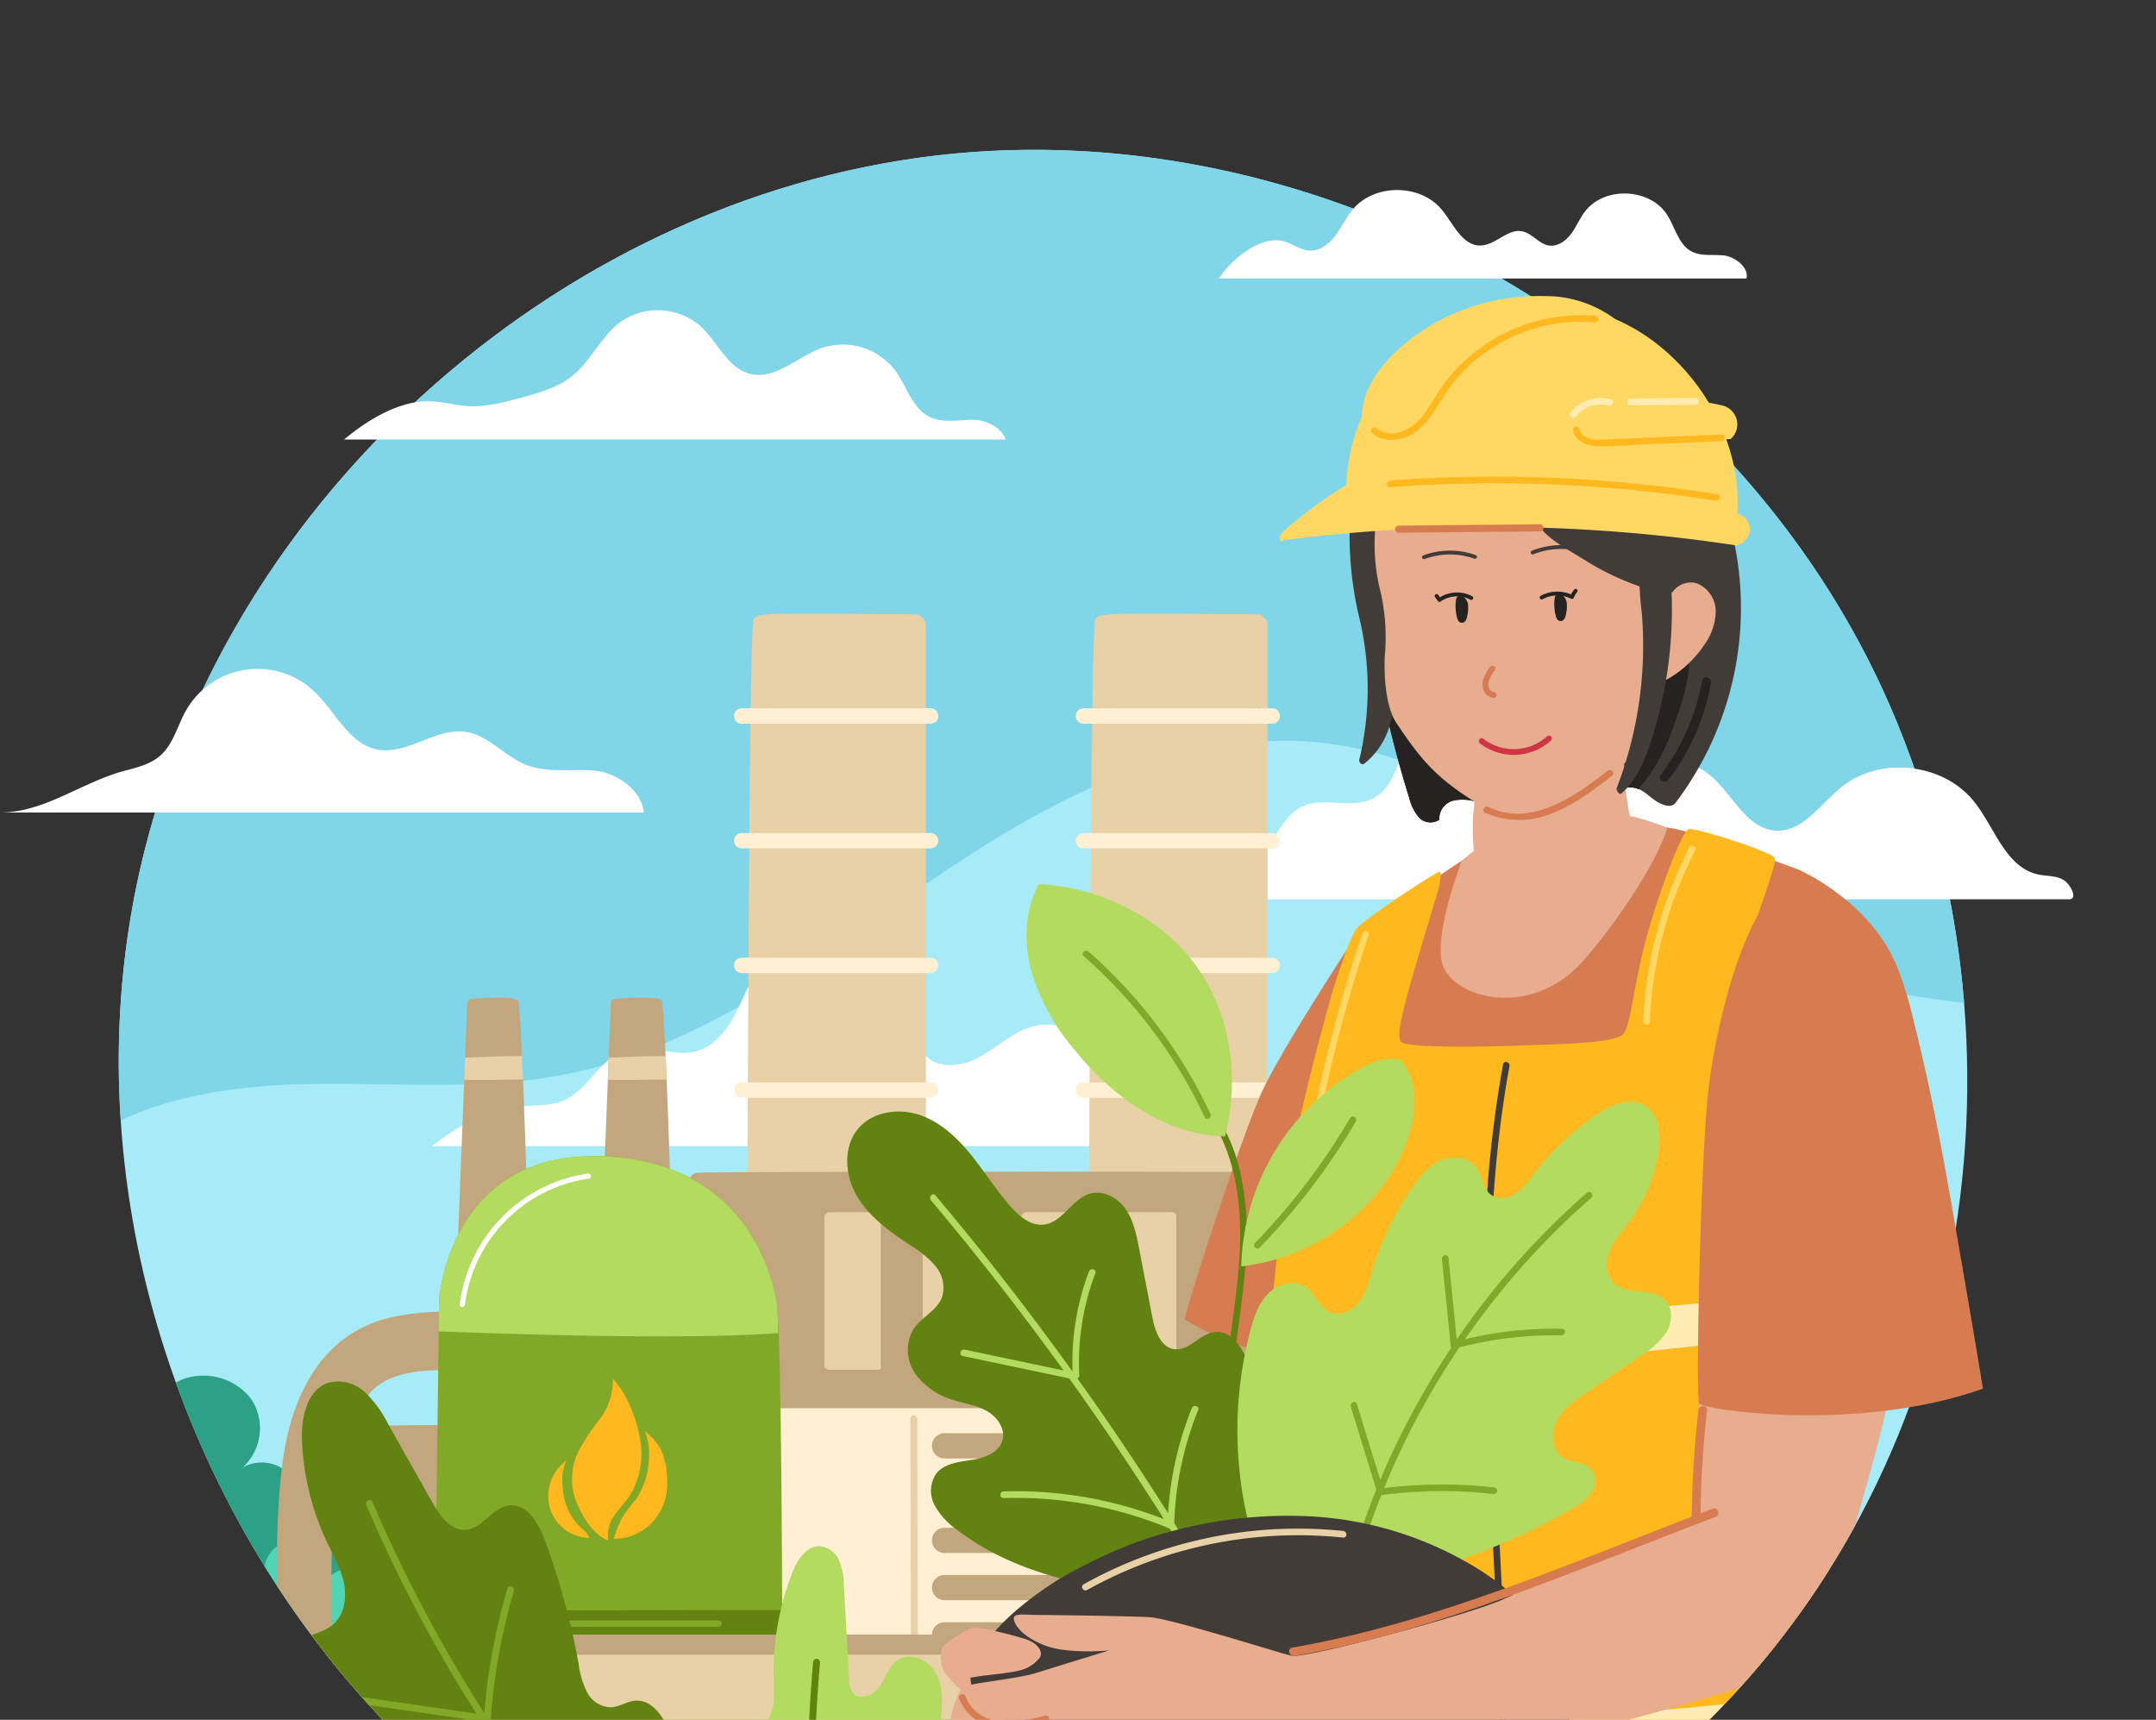 <svg xmlns="http://www.w3.org/2000/svg" xmlns:xlink="http://www.w3.org/1999/xlink" width="400" height="319" viewBox="0 0 400 319">
  <rect x="0" y="0" width="400" height="319" fill="#333333" stroke="none"/>
  <defs>
    <clipPath id="clip-path">
      <rect id="Rectángulo_421636" data-name="Rectángulo 421636" width="400" height="319" transform="translate(1020 3804)" fill="#fff" stroke="#707070" stroke-width="1"/>
    </clipPath>
    <clipPath id="clip-path-2">
      <path id="Trazado_1175319" data-name="Trazado 1175319" d="M327.1,335.98c53.894-47.519,68.722-127.992,40.2-193.94S265.3,32.6,193.762,39.331,58.142,102.486,42.416,172.6c-12.134,54.1,5.212,112.991,42.054,153.929,38.186,42.432,96,60.659,152,52.037C268.336,373.655,302.843,357.37,327.1,335.98Z" transform="translate(-38.579 -38.646)"/>
    </clipPath>
    <clipPath id="clip-path-8">
      <path id="Trazado_1175422" data-name="Trazado 1175422" d="M380.674,228.635A175.4,175.4,0,0,0,367.3,142.04a161.164,161.164,0,0,0-21.1-35.34c-.583-6.582-2.6-23.051-8.52-29.632-7.482-8.314-31.591-19.952-36.578-18.7a24.221,24.221,0,0,0-7,3.581c-30.31-17.282-65.55-25.885-100.332-22.614C122.225,46.058,58.141,102.486,42.415,172.6c-12.135,54.1,5.212,112.991,42.054,153.929,38.186,42.432,96,60.659,152,52.037,31.863-4.905,66.369-21.191,90.627-42.58a158.355,158.355,0,0,0,42.4-60.87c7.3-.621,15.453-2.414,16.237-7.3C386.661,262.061,383.256,242.224,380.674,228.635Z" transform="translate(-38.577 -38.646)"/>
    </clipPath>
  </defs>
  <g id="Enmascarar_grupo_1211498" data-name="Enmascarar grupo 1211498" transform="translate(-1020 -3804)" clip-path="url(#clip-path)">
    <g id="OBJECTS" transform="translate(1008.784 3796.383)">
      <g id="Grupo_1225251" data-name="Grupo 1225251" transform="translate(33.252 35.408)">
        <path id="Trazado_1175311" data-name="Trazado 1175311" d="M327.1,335.98c53.894-47.519,68.722-127.992,40.2-193.94S265.3,32.6,193.762,39.331,58.142,102.486,42.416,172.6c-12.134,54.1,5.212,112.991,42.054,153.929,38.186,42.432,96,60.659,152,52.037C268.336,373.655,302.843,357.37,327.1,335.98Z" transform="translate(-38.579 -38.646)" fill="#a7ebf9"/>
        <path id="Trazado_1175312" data-name="Trazado 1175312" d="M380.941,196.883A173.944,173.944,0,0,0,367.3,142.041C338.778,76.092,265.3,32.6,193.762,39.331S58.143,102.486,42.417,172.6a162.163,162.163,0,0,0-3.476,46.083C50.264,213.35,63.354,212.017,76,211.9c14.987-.14,30.134,1.168,44.856-1.645,25.829-4.934,47.426-21.843,69.2-36.586s46.907-28.238,72.988-24.881c28.369,3.651,50.282,26.107,76.452,37.653C352.626,192.234,366.647,195.2,380.941,196.883Z" transform="translate(-38.579 -38.646)" fill="#80d6e8"/>
      </g>
      <g id="Grupo_1225252" data-name="Grupo 1225252" transform="translate(11.216 42.864)">
        <path id="Trazado_1175313" data-name="Trazado 1175313" d="M213.282,99.566H90.5c4.287-3.593,10.039-7.12,15.633-7.1,2.4.006,4.741.731,7.135.9,3.4.235,6.769-.662,10.061-1.551,3.314-.9,6.73-1.841,9.416-3.979,3.559-2.833,5.413-7.435,9.089-10.114a12.064,12.064,0,0,1,14.824.868c3.159,2.924,4.974,7.743,9.148,8.794,4.731,1.192,8.845-3.257,13.458-4.844a12.241,12.241,0,0,1,13.51,4.273c2.091,2.888,3.065,6.877,6.241,8.5,2.339,1.193,5.13.681,7.754.592S212.245,97.154,213.282,99.566Z" transform="translate(-26.649 -53.29)" fill="#fff"/>
        <path id="Trazado_1175314" data-name="Trazado 1175314" d="M130.678,184.839H11.216c8.4,0,15.235-5.725,23.373-7.812,2.286-.586,4.669-1.222,6.426-2.8,2.352-2.107,3.1-5.425,4.635-8.182A15.293,15.293,0,0,1,69.434,162.3c3.973,3.7,6.408,9.756,11.729,10.838,5.59,1.137,10.93-4.134,16.564-3.238,4.161.662,7.086,4.466,10.991,6.053,3.931,1.6,8.372.787,12.6,1.1S130.241,180.618,130.678,184.839Z" transform="translate(-11.216 -69.374)" fill="#fff"/>
        <path id="Trazado_1175315" data-name="Trazado 1175315" d="M444.048,201.617H262.533a12.863,12.863,0,0,0,9.261-3.632c2.4-2.46,4.8-5.486,8.221-5.8,3.933-.36,7.648,3.13,11.483,2.188,4.628-1.135,5.754-7.635,9.977-9.84,3.991-2.084,9.2.429,13.25-1.538,4.491-2.182,4.95-8.247,7.153-12.729a15.3,15.3,0,0,1,26.43-1.781c2.971,4.423,4.4,11,9.618,12.086s9.916-4.64,15.21-3.974c6.982.877,9.37,11.816,16.39,12.286,4.992.334,8.288-4.828,12.155-8,7.125-5.85,18.97-4.6,24.71,2.619,3.855,4.845,5.887,12.275,11.951,13.527,1.571.325,3.305.171,4.664,1.024S445.653,201.617,444.048,201.617Z" transform="translate(-60.136 -70.058)" fill="#fff"/>
        <path id="Trazado_1175316" data-name="Trazado 1175316" d="M389.883,64.314H291.991c2.45-3.7,7.792-8.053,12.076-6.907,1.6.428,2.989,1.6,4.643,1.728,1.923.153,3.68-1.156,4.852-2.687s1.964-3.333,3.179-4.831c3.994-4.93,12.611-4.957,16.636-.052,2.168,2.642,3.806,6.737,7.222,6.632,2.762-.085,4.981-3.182,7.69-2.641,1.834.366,3.049,2.315,4.892,2.633,1.59.274,3.133-.783,4.111-2.065s1.587-2.814,2.544-4.113c3.581-4.862,12.165-4.549,15.383.56,1.458,2.315,2.058,5.434,4.472,6.721,1.809.963,4.009.522,6.046.745S390.436,62.341,389.883,64.314Z" transform="translate(-65.87 -47.903)" fill="#fff"/>
        <path id="Trazado_1175317" data-name="Trazado 1175317" d="M267.651,258.793H110.692c4.245-3.291,9.6-6.493,14.913-7.254,3.247-.465,6.713.075,9.7-1.279,4.517-2.046,6.655-7.851,11.4-9.3,4.131-1.266,8.651,1.309,12.848.283,3.655-.893,6.127-4.277,7.8-7.645s2.96-7.06,5.625-9.715c4.135-4.119,11.028-4.711,16.266-2.139s8.837,7.831,10.326,13.474c.654,2.476,1.048,5.237,2.926,6.979,2.291,2.125,5.977,1.866,8.814.558s5.2-3.465,7.938-4.966,6.242-2.277,8.924-.672c3.755,2.247,5.1,8.537,9.471,8.426,3.062-.077,4.892-3.469,7.666-4.768,4.415-2.068,9.375,1.737,12.047,5.815S263.183,256.844,267.651,258.793Z" transform="translate(-30.579 -81.441)" fill="#fff"/>
      </g>
      <g id="Grupo_1225269" data-name="Grupo 1225269" transform="translate(33.252 35.408)">
        <g id="Grupo_1225253" data-name="Grupo 1225253" clip-path="url(#clip-path-2)">
          <path id="Trazado_1175318" data-name="Trazado 1175318" d="M114.392,358.162c-.49-3.976-4.541-8.583-8.459-9.717-2.265-.656-11.087.461-11.173,3.962a6.366,6.366,0,0,0-11.878-3.337c-1.558-6.606-12.727-5.577-11.718,1.385a5.337,5.337,0,0,0-8.92-3.175A7.146,7.146,0,0,0,52.2,338.046a9.817,9.817,0,0,0,2.036-12.086,9.2,9.2,0,0,0-.959-1.329,11.24,11.24,0,0,0-12.1-3,12.907,12.907,0,0,0-7.909,10.578c-5.625.123-11.993,1.235-15.731,5.827a15.151,15.151,0,0,0-2.085,15,7.063,7.063,0,0,0-6.692-1.733c-3.233.88-5.652,3.538-7.615,6.253a13.37,13.37,0,0,0-2.588,5.362,7.016,7.016,0,0,0-1.234-.174c-3.133-.149-6.35,2.271-6.546,5.4-.176,2.818,1.99,5.36,4.561,6.526s5.484,1.251,8.306,1.316l74.659,1.731c11.218.26,23.833-.02,31.644-8.078C112.9,366.6,114.911,362.375,114.392,358.162Z" transform="translate(-29.273 -93.602)" fill="#2da185"/>
        </g>
        <g id="Grupo_1225254" data-name="Grupo 1225254" clip-path="url(#clip-path-2)">
          <path id="Trazado_1175320" data-name="Trazado 1175320" d="M51.5,359.454a7.1,7.1,0,0,1,6.556,4.031,6.21,6.21,0,0,1,8.838.567,5.906,5.906,0,1,1,11.651,1.885,8.009,8.009,0,0,1,10.751.027c3.165-2.415,7.314-3.969,11.149-2.9s6.782,5.477,5.279,9.164a7.825,7.825,0,0,1-5.109,4.211,23.174,23.174,0,0,1-6.787.664l-31.592-.033c-4.2,0-8.622-.069-12.227-2.216C44.347,371.484,42.742,359.787,51.5,359.454Z" transform="translate(-39.896 -100.976)" fill="#51d4b3"/>
        </g>
        <g id="Grupo_1225264" data-name="Grupo 1225264" clip-path="url(#clip-path-2)">
          <g id="Grupo_1225255" data-name="Grupo 1225255" transform="translate(114.158 86.052)">
            <path id="Trazado_1175322" data-name="Trazado 1175322" d="M183.4,254.12s.286-106.783,1.142-107.64,1.142-.571,2.57-.857,27.981,0,27.981,0,1.428.857,1.428,1.713v106.5Z" transform="translate(-180.927 -145.497)" fill="#e8d1a7"/>
            <path id="Trazado_1175323" data-name="Trazado 1175323" d="M216.781,170.136H181.757a1.428,1.428,0,0,1-1.428-1.428h0a1.428,1.428,0,0,1,1.428-1.428h35.024a1.428,1.428,0,0,1,1.428,1.428h0A1.429,1.429,0,0,1,216.781,170.136Z" transform="translate(-180.329 -149.737)" fill="#fff0d4"/>
            <path id="Trazado_1175324" data-name="Trazado 1175324" d="M216.781,198.852H181.757a1.428,1.428,0,0,1-1.428-1.428h0A1.428,1.428,0,0,1,181.757,196h35.024a1.428,1.428,0,0,1,1.428,1.428h0A1.428,1.428,0,0,1,216.781,198.852Z" transform="translate(-180.329 -155.327)" fill="#fff0d4"/>
            <path id="Trazado_1175325" data-name="Trazado 1175325" d="M216.781,227.569H181.757a1.428,1.428,0,0,1-1.428-1.428h0a1.428,1.428,0,0,1,1.428-1.428h35.024a1.428,1.428,0,0,1,1.428,1.428h0A1.429,1.429,0,0,1,216.781,227.569Z" transform="translate(-180.329 -160.916)" fill="#fff0d4"/>
            <path id="Trazado_1175326" data-name="Trazado 1175326" d="M216.781,256.286H181.757a1.428,1.428,0,0,1-1.428-1.428h0a1.428,1.428,0,0,1,1.428-1.428h35.024a1.428,1.428,0,0,1,1.428,1.428h0A1.429,1.429,0,0,1,216.781,256.286Z" transform="translate(-180.329 -166.506)" fill="#fff0d4"/>
          </g>
          <g id="Grupo_1225256" data-name="Grupo 1225256" transform="translate(177.543 86.052)">
            <path id="Trazado_1175327" data-name="Trazado 1175327" d="M262.107,254.12s.286-106.783,1.142-107.64,1.142-.571,2.57-.857,27.981,0,27.981,0,1.428.857,1.428,1.713v106.5Z" transform="translate(-259.632 -145.497)" fill="#e8d1a7"/>
            <path id="Trazado_1175328" data-name="Trazado 1175328" d="M295.486,170.136H260.462a1.428,1.428,0,0,1-1.428-1.428h0a1.428,1.428,0,0,1,1.428-1.428h35.024a1.428,1.428,0,0,1,1.428,1.428h0A1.429,1.429,0,0,1,295.486,170.136Z" transform="translate(-259.034 -149.737)" fill="#fff0d4"/>
            <path id="Trazado_1175329" data-name="Trazado 1175329" d="M295.486,198.852H260.462a1.428,1.428,0,0,1-1.428-1.428h0A1.428,1.428,0,0,1,260.462,196h35.024a1.428,1.428,0,0,1,1.428,1.428h0A1.428,1.428,0,0,1,295.486,198.852Z" transform="translate(-259.034 -155.327)" fill="#fff0d4"/>
            <path id="Trazado_1175330" data-name="Trazado 1175330" d="M295.486,227.569H260.462a1.428,1.428,0,0,1-1.428-1.428h0a1.428,1.428,0,0,1,1.428-1.428h35.024a1.428,1.428,0,0,1,1.428,1.428h0A1.429,1.429,0,0,1,295.486,227.569Z" transform="translate(-259.034 -160.916)" fill="#fff0d4"/>
            <path id="Trazado_1175331" data-name="Trazado 1175331" d="M295.486,256.286H260.462a1.428,1.428,0,0,1-1.428-1.428h0a1.428,1.428,0,0,1,1.428-1.428h35.024a1.428,1.428,0,0,1,1.428,1.427h0A1.429,1.429,0,0,1,295.486,256.286Z" transform="translate(-259.034 -166.506)" fill="#fff0d4"/>
          </g>
          <g id="Grupo_1225259" data-name="Grupo 1225259" transform="translate(29.335 157.249)">
            <g id="Grupo_1225257" data-name="Grupo 1225257" transform="translate(32.193)">
              <path id="Trazado_1175332" data-name="Trazado 1175332" d="M114.978,315.012l3.108-79.957a.959.959,0,0,1,.879-.921c2.183-.181,7.885-.56,8.575.362.857,1.142,3.141,79.945,2.284,80.516S116.977,316.155,114.978,315.012Z" transform="translate(-114.978 -233.902)" fill="#c2a77e"/>
              <path id="Trazado_1175333" data-name="Trazado 1175333" d="M118.157,251.775c2.4.07,7.7,0,10.909-.051-.064-1.546-.126-3.009-.188-4.364-3.213-.017-8.82.219-10.561.3Z" transform="translate(-115.597 -236.522)" fill="#e8d1a7"/>
            </g>
            <g id="Grupo_1225258" data-name="Grupo 1225258" transform="translate(58.841)">
              <path id="Trazado_1175334" data-name="Trazado 1175334" d="M148.067,315.012l3.108-79.957a.959.959,0,0,1,.879-.921c2.183-.181,7.885-.56,8.575.362.857,1.142,3.141,79.945,2.284,80.516S150.066,316.155,148.067,315.012Z" transform="translate(-148.067 -233.902)" fill="#c2a77e"/>
              <path id="Trazado_1175335" data-name="Trazado 1175335" d="M151.246,251.775c2.4.07,7.7,0,10.909-.051-.064-1.546-.126-3.009-.188-4.364-3.212-.017-8.82.219-10.561.3Z" transform="translate(-148.686 -236.522)" fill="#e8d1a7"/>
            </g>
            <path id="Trazado_1175336" data-name="Trazado 1175336" d="M75.5,370.017s-1.9-27.981,1.713-41.876,11.7-19.583,20.262-21.106a50.11,50.11,0,0,1,15.333-.4l-.381,11.043s-16.369-3.048-20.938,4.756-6.091,18.844-6.282,26.648,0,21.509,0,21.509Z" transform="translate(-75.004 -247.982)" fill="#c2a77e"/>
            <path id="Trazado_1175337" data-name="Trazado 1175337" d="M98.667,378.428V335.6s-.286-2.855,1.713-3.141,64.813,0,64.813,0v45.682Z" transform="translate(-79.607 -253.062)" fill="#c2a77e"/>
          </g>
          <g id="Grupo_1225260" data-name="Grupo 1225260" transform="translate(105.483 189.536)">
            <path id="Trazado_1175338" data-name="Trazado 1175338" d="M296.327,274.21c-1.77-.288-123.273-.288-125.043,0-2,.325-1.713,3.581-1.713,3.581v48.834H298.04V277.791S298.326,274.535,296.327,274.21Z" transform="translate(-169.557 -273.994)" fill="#c2a77e"/>
            <path id="Trazado_1175339" data-name="Trazado 1175339" d="M201.126,311.881v-27.79a1.106,1.106,0,0,1,1.142-.761h8.661s.666.19.666.761v27.7s.19.761-.476.761h-9.232S201.031,312.262,201.126,311.881Z" transform="translate(-175.701 -275.811)" fill="#e8d1a7"/>
            <path id="Trazado_1175340" data-name="Trazado 1175340" d="M223.816,311.881v-27.79a1.106,1.106,0,0,1,1.142-.761h8.661s.666.19.666.761v27.7s.19.761-.476.761h-9.232S223.721,312.262,223.816,311.881Z" transform="translate(-180.118 -275.811)" fill="#e8d1a7"/>
            <path id="Trazado_1175341" data-name="Trazado 1175341" d="M246.506,311.881v-27.79a1.106,1.106,0,0,1,1.142-.761h8.661s.666.19.666.761v27.7s.19.761-.476.761h-9.232S246.411,312.262,246.506,311.881Z" transform="translate(-184.534 -275.811)" fill="#e8d1a7"/>
            <path id="Trazado_1175342" data-name="Trazado 1175342" d="M269.2,311.881v-27.79a1.106,1.106,0,0,1,1.142-.761H279s.666.19.666.761v27.7s.19.761-.476.761h-9.232S269.1,312.262,269.2,311.881Z" transform="translate(-188.951 -275.811)" fill="#e8d1a7"/>
          </g>
          <g id="Grupo_1225262" data-name="Grupo 1225262" transform="translate(105.401 233.413)">
            <path id="Trazado_1175343" data-name="Trazado 1175343" d="M169.457,377.711c.043-.978,0-47.687,0-46.758s1.239-2.477,3.1-2.477H277.218s2.477.309,2.786,1.549,0,48.194,0,48.194-.309,2.28-2.168,2.589-105.593,0-105.593,0S169.376,379.561,169.457,377.711Z" transform="translate(-169.455 -328.475)" fill="#fff0d4"/>
            <path id="Trazado_1175344" data-name="Trazado 1175344" d="M222.244,341.43q-.015-5.335-.029-10.669a.64.64,0,0,0-1.28,0q.051,18.87.1,37.741.015,5.335.029,10.669a.64.64,0,0,0,1.28,0Q222.295,360.3,222.244,341.43Z" transform="translate(-179.476 -328.8)" fill="#e8d1a7"/>
            <g id="Grupo_1225261" data-name="Grupo 1225261" transform="translate(45.47 4.645)">
              <path id="Trazado_1175345" data-name="Trazado 1175345" d="M285.969,338.927H228.257a2.342,2.342,0,0,1-2.342-2.342h0a2.342,2.342,0,0,1,2.342-2.342h57.712a2.342,2.342,0,0,1,2.342,2.342h0A2.342,2.342,0,0,1,285.969,338.927Z" transform="translate(-225.915 -334.243)" fill="#c2a77e"/>
              <path id="Trazado_1175346" data-name="Trazado 1175346" d="M285.969,349.809H228.257a2.342,2.342,0,0,1-2.342-2.342h0a2.342,2.342,0,0,1,2.342-2.342h57.712a2.342,2.342,0,0,1,2.342,2.342h0A2.342,2.342,0,0,1,285.969,349.809Z" transform="translate(-225.915 -336.361)" fill="#c2a77e"/>
              <path id="Trazado_1175347" data-name="Trazado 1175347" d="M285.969,360.691H228.257a2.342,2.342,0,0,1-2.342-2.342h0a2.342,2.342,0,0,1,2.342-2.342h57.712a2.342,2.342,0,0,1,2.342,2.342h0A2.342,2.342,0,0,1,285.969,360.691Z" transform="translate(-225.915 -338.479)" fill="#c2a77e"/>
              <path id="Trazado_1175348" data-name="Trazado 1175348" d="M285.969,371.573H228.257a2.342,2.342,0,0,1-2.342-2.342h0a2.342,2.342,0,0,1,2.342-2.342h57.712a2.342,2.342,0,0,1,2.342,2.342h0A2.342,2.342,0,0,1,285.969,371.573Z" transform="translate(-225.915 -340.598)" fill="#c2a77e"/>
              <path id="Trazado_1175349" data-name="Trazado 1175349" d="M285.969,382.455H228.257a2.342,2.342,0,0,1-2.342-2.342h0a2.342,2.342,0,0,1,2.342-2.342h57.712a2.342,2.342,0,0,1,2.342,2.342h0A2.342,2.342,0,0,1,285.969,382.455Z" transform="translate(-225.915 -342.716)" fill="#c2a77e"/>
            </g>
          </g>
          <g id="Grupo_1225263" data-name="Grupo 1225263" transform="translate(52.803 186.665)">
            <path id="Trazado_1175350" data-name="Trazado 1175350" d="M111.444,355.171l.755-58.21s1.823-26.882,29.092-26.529,32.645,21.532,33.552,27.342,1,57.834,1,57.834S128.847,358.412,111.444,355.171Z" transform="translate(-105.565 -270.429)" fill="#82a827"/>
            <path id="Trazado_1175351" data-name="Trazado 1175351" d="M175.257,303.246a51.445,51.445,0,0,0-.25-5.472c-.908-5.811-6.283-26.988-33.552-27.342s-29.092,26.529-29.092,26.529l-.077,5.979C122.392,303.269,156.453,304.633,175.257,303.246Z" transform="translate(-105.729 -270.429)" fill="#b2db60"/>
            <path id="Trazado_1175352" data-name="Trazado 1175352" d="M104.144,381.615s1.025-6.25,6.465-7.106c0,0,20.763.5,32.092.416s31.39-.056,31.39-.056,4.677,3.308,4.868,6.79c0,0-23.552,2.245-42.9,2.226A200.688,200.688,0,0,1,104.144,381.615Z" transform="translate(-104.144 -290.688)" fill="#628212"/>
            <path id="Trazado_1175353" data-name="Trazado 1175353" d="M144.007,349.68a10.628,10.628,0,0,1-3.5-5.755,17.2,17.2,0,0,1-.375-3.722,7.007,7.007,0,0,1,.246-1.88c.1-.36.316-1.34.636-1.549a8.118,8.118,0,0,0-3.169,8.907,7.716,7.716,0,0,0,7.289,5.516A3.927,3.927,0,0,0,144.007,349.68Zm8.583-6.212a14.869,14.869,0,0,0,1.909-10.854,25.858,25.858,0,0,0-1.982-6.3,18.726,18.726,0,0,0-3.006-4.665,11.867,11.867,0,0,1-2.522,7.633,41.216,41.216,0,0,0-3.744,5.642,11.705,11.705,0,0,0-.784,8.874c2.352,6.24,5.339,7.621,6.187,7.852a3.84,3.84,0,0,1-.059-1.069,6.413,6.413,0,0,1,.143-1.163,6.335,6.335,0,0,1,.865-2.1C150.489,345.948,151.668,344.82,152.59,343.467Zm2.831-12.046a9.132,9.132,0,0,1,.788,3.964,14.809,14.809,0,0,1-2.31,8.528,37.212,37.212,0,0,0-2.567,3.377,18.7,18.7,0,0,0-1.65,4.135c.006-.023,1.779-.19,1.957-.229a10.426,10.426,0,0,0,1.976-.643,9.855,9.855,0,0,0,3.291-2.3,10.584,10.584,0,0,0,2.68-7.554,14.607,14.607,0,0,0-1.013-5.546A10.03,10.03,0,0,0,155.421,331.421Z" transform="translate(-110.643 -280.398)" fill="#ffb81e"/>
            <path id="Trazado_1175354" data-name="Trazado 1175354" d="M140.877,274.429a28.084,28.084,0,0,0-23.756,24.293c-.079.61.88.619.958.013a27.131,27.131,0,0,1,23.04-23.378C141.728,275.266,141.483,274.339,140.877,274.429Z" transform="translate(-106.669 -271.206)" fill="#fff"/>
            <path id="Trazado_1175355" data-name="Trazado 1175355" d="M163.878,377.354H111.152a.59.59,0,0,0,0,1.18h52.726A.59.59,0,0,0,163.878,377.354Z" transform="translate(-105.397 -291.242)" fill="#82a827"/>
          </g>
        </g>
        <g id="Grupo_1225266" data-name="Grupo 1225266" clip-path="url(#clip-path-2)">
          <rect id="Rectángulo_421632" data-name="Rectángulo 421632" width="384.878" height="95.934" transform="translate(-20.987 276.619)" fill="#82a827"/>
          <path id="Trazado_1175357" data-name="Trazado 1175357" d="M397.4,466.142V425.161c-4.718-1.713-10.1-2.042-14.944-1.946l-96.736,1.926-170.709,3.4-85.355,1.7c-4.268.085-11.163-1.115-17.134-.32v37.7H394.976Q396.207,466.935,397.4,466.142Z" transform="translate(-33.506 -113.501)" fill="#628212"/>
          <g id="Grupo_1225265" data-name="Grupo 1225265" transform="translate(-20.987 275.401)">
            <rect id="Rectángulo_421633" data-name="Rectángulo 421633" width="384.878" height="13.134" transform="translate(0 3.712)" fill="#e8d1a7"/>
            <rect id="Rectángulo_421634" data-name="Rectángulo 421634" width="384.878" height="3.712" transform="translate(0)" fill="#c2a77e"/>
          </g>
        </g>
        <g id="Grupo_1225267" data-name="Grupo 1225267" clip-path="url(#clip-path-2)">
          <path id="Trazado_1175359" data-name="Trazado 1175359" d="M104.078,418.341a21.045,21.045,0,0,1-5.815-4.782c-1.511-2.022-2.236-4.83-1.156-7.111s4.342-3.459,6.309-1.876c-1.52-5.237-6.575-8.579-11.5-10.929s-10.295-4.332-13.817-8.5-4.094-11.454.455-14.461c2.156-1.425,5.016-1.622,6.96-3.324,2.075-1.818,2.544-4.938,1.984-7.639s-1.967-5.135-3.148-7.628a48.719,48.719,0,0,1-4.634-18.84c-.171-4.267.945-9.515,5.033-10.747a7.34,7.34,0,0,1,6.723,1.865,21.662,21.662,0,0,1,4.25,5.873q4.1,7.266,8.2,14.532c1.387,2.456,3.385,5.259,6.2,5.038,3.123-.245,4.95-4.165,8.064-4.507,3.262-.358,5.4,3.246,6.547,6.322a135.048,135.048,0,0,1,6.3,22.992,16.434,16.434,0,0,0,1.55,5.294,5.17,5.17,0,0,0,4.437,2.841c1.567-.068,2.959-1.1,4.522-1.227,3.262-.265,5.421,3.244,6.629,6.286a109.476,109.476,0,0,1,6.44,23.708c.733,4.766,1.121,9.8-.688,14.27C146.2,444.887,114.283,424.853,104.078,418.341Z" transform="translate(-45.728 -93.855)" fill="#628212"/>
          <path id="Trazado_1175360" data-name="Trazado 1175360" d="M146.955,428.047q-4.395-4.715-8.558-9.638c0-.007.006-.014.006-.021a87.893,87.893,0,0,1,2.886-16.6c.219-.8-1-1.214-1.221-.414a89.741,89.741,0,0,0-2.833,15.654q-7.02-8.4-13.353-17.335-3.143-4.443-6.1-9.017a.7.7,0,0,0,.221-.445,112.894,112.894,0,0,1,4.291-23.729c.234-.795-.987-1.21-1.221-.414A114.576,114.576,0,0,0,116.8,389.16q-6.427-10.057-11.958-20.649-4.746-9.1-8.794-18.541c-.327-.762-1.475-.176-1.148.585a271.938,271.938,0,0,0,16.709,32.671q1.824,3.041,3.734,6.027l-22.662-3.284c-.821-.119-.89,1.169-.074,1.286l23.643,3.427a273.543,273.543,0,0,0,16.233,22.587q1.671,2.091,3.384,4.147a252.908,252.908,0,0,0-25.287-2.7A.645.645,0,0,0,110.51,416a252.964,252.964,0,0,1,26.62,2.9q4.313,5.105,8.863,10C146.558,429.51,147.522,428.655,146.955,428.047Z" transform="translate(-48.984 -99.177)" fill="#82a827"/>
        </g>
        <g id="Grupo_1225268" data-name="Grupo 1225268" clip-path="url(#clip-path-2)">
          <path id="Trazado_1175362" data-name="Trazado 1175362" d="M160.926,427.336c-.995-2.231-1.89-4.687-1.348-7.069s3.118-4.435,5.393-3.542c1.81.711,3.49,3.03,5.138,2,1.223-.765.882-2.6.465-3.978a39.932,39.932,0,0,1-1.56-14.841,10.618,10.618,0,0,1,1.5-5.224,4.4,4.4,0,0,1,4.745-1.941c1.062.353,1.9,1.227,2.969,1.545,1.988.588,4.079-1.006,4.849-2.931s.591-4.078.528-6.15a50.994,50.994,0,0,1,3.438-20.007c.929-2.385,2.626-5.081,5.182-4.947a4.452,4.452,0,0,1,3.575,2.793,13.107,13.107,0,0,1,.838,4.671l.954,17.127a4.156,4.156,0,0,0,.842,2.767c1.385,1.407,3.85.161,4.933-1.489s1.684-3.749,3.353-4.8c2.3-1.454,5.559.012,6.915,2.375s1.3,5.259,1.056,7.973a78.846,78.846,0,0,1-4.619,20.27,8.7,8.7,0,0,0-.8,3.58,2.785,2.785,0,0,0,2.139,2.66c1.34.171,2.522-1,3.871-1.044a3.25,3.25,0,0,1,2.98,2.781,8.661,8.661,0,0,1-.623,4.342,65.62,65.62,0,0,1-19.34,28.657c-7.788,6.68-13.138,4.612-19.832-1.605A73.728,73.728,0,0,1,160.926,427.336Z" transform="translate(-62.1 -101.246)" fill="#b2db60"/>
          <path id="Trazado_1175363" data-name="Trazado 1175363" d="M211.313,431.619l-16.244,10.035q-.863-10.142-1.091-20.324a89.664,89.664,0,0,1,15.246-15.87c.644-.523-.15-1.538-.794-1.015a91.007,91.007,0,0,0-14.495,14.842q-.143-9.148.23-18.3.294-7.063.9-14.11a.645.645,0,0,0-1.281-.14,325.5,325.5,0,0,0-1.119,32.863L179.138,409c-.654-.513-1.429.517-.777,1.028L192.7,421.272c.115,5.379.348,10.755.73,16.123.112,1.571.254,3.14.389,4.709l-18.659-13.559c-.671-.488-1.448.54-.777,1.028l19.257,13.993a.605.605,0,0,0,.31.113c.246,2.7.517,5.4.83,8.091.1.824,1.37.631,1.274-.194-.328-2.827-.6-5.658-.858-8.492l16.915-10.45C212.814,432.2,212.011,431.188,211.313,431.619Z" transform="translate(-64.963 -106.296)" fill="#628212"/>
        </g>
      </g>
      <rect id="Rectángulo_421635" data-name="Rectángulo 421635" width="368.794" height="368.794" transform="translate(20.332 22.013)" fill="none"/>
      <g id="Grupo_1225288" data-name="Grupo 1225288" transform="translate(33.251 35.408)">
        <g id="Grupo_1225287" data-name="Grupo 1225287" clip-path="url(#clip-path-8)">
          <path id="Trazado_1175365" data-name="Trazado 1175365" d="M300.464,429.459l-3.581,36.105s112.792,1.79,112.792-.9-3.283-31.331-3.283-31.331Z" transform="translate(-88.858 -114.719)" fill="#423c39"/>
          <g id="Grupo_1225270" data-name="Grupo 1225270" transform="translate(197.732 123.372)">
            <path id="Trazado_1175366" data-name="Trazado 1175366" d="M316.626,218.266s-14.472,21.932-18.2,30.138S285.761,284.13,284.1,290.477c2.017,1.619,14.77,7.758,18.649,6.266s11.936-59.082,11.936-59.082Z" transform="translate(-284.101 -196.982)" fill="#d77b51"/>
            <path id="Trazado_1175367" data-name="Trazado 1175367" d="M338.52,200.873s-17.284,11.42-19.473,14.006-11.537,44.958-13.129,49.732-4.973,67.635-5.371,75.592-1.193,31.43-1.193,32.625,5.172,4.575,9.747,5.371a345.216,345.216,0,0,0,39.388,3.183c17.307.4,32.426-3.382,40.78-4.376a85.151,85.151,0,0,0,14.522-2.984s-.8-65.447-1.392-74.2-2.188-69.028-2.188-69.028l.8-28.247s-19.9-7.433-24.372-7.795-25.558,5.407-25.558,5.407Z" transform="translate(-287.07 -192.401)" fill="#d77b51"/>
            <path id="Trazado_1175368" data-name="Trazado 1175368" d="M376.7,191.837c-3.183,0-22.081,2.984-22.081,2.984a64.532,64.532,0,0,0-7.582,5.488c-1.545,4.15-4.665,13.436-3.758,18.582,1.193,6.763,16.511,11.338,26.457-.2,8.161-9.466,14.175-19.865,15.413-24.5C381.645,192.846,378.164,191.837,376.7,191.837Z" transform="translate(-295.589 -191.837)" fill="#e8ac8f"/>
            <path id="Trazado_1175369" data-name="Trazado 1175369" d="M314.654,222.856s2.387-7.311,3.581-9.1,14.92-10.743,15.517-10.743-.149,3.133-.149,3.133-5.073,16.71-5.968,20.291-1.79,6.863-1.045,8.057,13.726,1.045,22.23.746,17.755-.448,19.1-2.238,1.79-8.206,3.879-16.411S378.66,195.4,380,195.1s15.367,4.177,15.964,5.371-5.52,15.964-6.564,22.081-2.536,36.4-2.387,43.416,10.742,30.734,12.234,33.27,4.625,19.1,5.52,21.633,5.222,62.066,5.073,63.856a4.456,4.456,0,0,1-2.387,3.73c-1.342.746-37,5.819-47,6.714s-39.537-2.238-48.787-4.923-14.77-4.924-15.368-6.415,1.641-17.158,1.79-20.887,3.581-57.44,3.432-62.662,2.387-30.138,3.432-37.449S311.67,232.255,314.654,222.856Z" transform="translate(-286.457 -192.47)" fill="#ffb81e"/>
            <path id="Trazado_1175370" data-name="Trazado 1175370" d="M393.176,303.3c-10.142.83-22.892,1.909-32.407,2.83-14.676,1.421-44.934.024-56.818-.614-.316,3.411-.594,6.681-.787,9.42,10.243,1.236,40.542.871,52.831-.153,9.111-.759,27.759-2.846,40.126-4.265C395.157,308.26,394.143,305.789,393.176,303.3Z" transform="translate(-287.812 -213.535)" fill="#ffecb5"/>
            <path id="Trazado_1175371" data-name="Trazado 1175371" d="M363.089,407.335c17.752-1.849,35.153-3.469,45.827-4.433-.208-2.87-.431-5.881-.66-8.923-12.545,1.031-36.09,4.281-59.489,4.7-25.066.452-42.774-2.172-49.91-3.475-.2,3.42-.342,5.778-.369,6.459s-.126,1.779-.264,3.112C310.243,406.9,339.968,409.743,363.089,407.335Z" transform="translate(-286.85 -231.185)" fill="#ffecb5"/>
            <path id="Trazado_1175372" data-name="Trazado 1175372" d="M357.145,253.269q.311-1.887.66-3.766c.143-.776-1.045-1.108-1.189-.328a216.78,216.78,0,0,0-3.277,29.717c-.453,10.031-.351,20.077-.009,30.109.344,10.089.933,20.167,1.459,30.247s.995,20.162,1.1,30.254a292.7,292.7,0,0,1-1.087,29.985q-.176,1.905-.387,3.807c-.086.788,1.148.782,1.233,0a273.71,273.71,0,0,0,1.494-29.961c0-10.039-.408-20.073-.911-30.1s-1.107-20.068-1.51-30.108c-.4-9.99-.606-19.994-.3-29.989A226.045,226.045,0,0,1,357.145,253.269Z" transform="translate(-297.519 -202.911)" fill="#423c39"/>
            <path id="Trazado_1175373" data-name="Trazado 1175373" d="M398.343,199.224a77.549,77.549,0,0,0-8.57,32.287c-.033.794,1.2.792,1.233,0a76.074,76.074,0,0,1,8.4-31.665C399.772,199.142,398.708,198.518,398.343,199.224Z" transform="translate(-304.67 -193.214)" fill="#ffd863"/>
            <path id="Trazado_1175374" data-name="Trazado 1175374" d="M322.164,219.011A277.957,277.957,0,0,0,312,258.831q-1.008,5.682-1.778,11.4c-.1.776,1.083,1.112,1.189.328a277.94,277.94,0,0,1,8.492-40.209q1.608-5.542,3.446-11.014C323.605,218.585,322.415,218.261,322.164,219.011Z" transform="translate(-289.185 -197.044)" fill="#ffd863"/>
          </g>
          <g id="Grupo_1225277" data-name="Grupo 1225277" transform="translate(215.404 27.131)">
            <path id="Trazado_1175375" data-name="Trazado 1175375" d="M393.1,121.1a59.892,59.892,0,0,1-9.407,54.084c-.837,1.084-2.657.311-3.784-.467s-2.112-1.831-3.423-2.232c-3.39-1.036-6.783,2.761-10.233,1.951-1.8-1.828-4.619-1.415-7-.475s-4.7,2.37-7.262,2.336a16.436,16.436,0,0,1-4.7-1.123,8.378,8.378,0,0,0-4.761-.434,3.432,3.432,0,0,0-2.642,3.552,2.944,2.944,0,0,1-3.738-.362,8.788,8.788,0,0,1-1.86-3.71,214.727,214.727,0,0,1-5.451-21.307c-.882-4.367-1.616-8.976-.23-13.209a17.685,17.685,0,0,1,6.292-8.342,38.659,38.659,0,0,1,9.357-4.93c11.859-4.666,24.52-6.931,37.156-8.586A15.621,15.621,0,0,1,393.1,121.1Z" transform="translate(-310.287 -81.171)" fill="#423c39"/>
            <path id="Trazado_1175376" data-name="Trazado 1175376" d="M329.846,160.9a12.848,12.848,0,0,1,.983-2.322,16.426,16.426,0,0,1,7.456-6.532,58.4,58.4,0,0,1,9.535-3.2c6.248-1.763,12.457-3.839,18.91-4.549,5.368-.591,14.743-.766,18.442,4.175,3.506,4.686-.108,13.95-1.832,18.666a33.42,33.42,0,0,1-6.133,10.614c-.112-.045-.214-.11-.331-.145-3.39-1.036-6.783,2.761-10.233,1.951-1.8-1.828-4.619-1.415-7-.475s-4.7,2.37-7.263,2.336a16.436,16.436,0,0,1-4.7-1.123,8.378,8.378,0,0,0-4.761-.434,3.431,3.431,0,0,0-2.642,3.552,2.943,2.943,0,0,1-3.738-.362,8.788,8.788,0,0,1-1.86-3.71Q331.848,170.236,329.846,160.9Z" transform="translate(-310.678 -86.285)" fill="#262221"/>
            <path id="Trazado_1175377" data-name="Trazado 1175377" d="M379.725,189.443c-4.454,9.547-12.605,17.437-21.9,22.4-.07-.008-.14-.008-.21-.019-.053-.008-.1-.025-.156-.035-8.326-8.352-6.779-22.815-6.9-22.794.117-1.05.214-2.095.26-3.126a2.52,2.52,0,0,1,.253-1.194,2.6,2.6,0,0,1,1.952-.925c8.6-1.36,17.914-3.514,25.618-7.579A55.373,55.373,0,0,0,379.725,189.443Z" transform="translate(-314.701 -92.547)" fill="#e8ac8f"/>
            <path id="Trazado_1175378" data-name="Trazado 1175378" d="M322.228,122.64a65.309,65.309,0,0,0,1.568,18.4,56.585,56.585,0,0,1,.122,26.907c-.121.482.5,1.036.895.738a14.019,14.019,0,0,0,4.516-6.358,34.272,34.272,0,0,0,1.594-7.635c1.239-10.089,1.5-20.729-2.723-29.976a7.148,7.148,0,0,0-1.976-2.831C325.3,121.183,323.181,121.973,322.228,122.64Z" transform="translate(-309.175 -81.927)" fill="#423c39"/>
            <path id="Trazado_1175379" data-name="Trazado 1175379" d="M329.076,113.8a35.856,35.856,0,0,0-.325,17,37.723,37.723,0,0,1,1.1,11.951c-.339,3.7-.017,10.19,2.03,13.287,5.2,7.873,8.212,10.934,16.793,16.055,1.707,1.02,7.246,1.828,9.1,1.116,8.687-3.335,18.415-8.432,21.493-17.214a147.7,147.7,0,0,0,4.433-15.224c1.336-5.716,2.941-11.3,2.778-17.167A28.862,28.862,0,0,0,381.2,107.1a27.2,27.2,0,0,0-13.143-9.157A42.5,42.5,0,0,0,352,96.077c-5.255.306-10.6,1.368-15.053,4.177S330.491,108.73,329.076,113.8Z" transform="translate(-310.297 -76.938)" fill="#e8ac8f"/>
            <g id="Grupo_1225271" data-name="Grupo 1225271" transform="translate(50.922 55.219)">
              <path id="Trazado_1175380" data-name="Trazado 1175380" d="M371.563,142.4a5.83,5.83,0,0,1-.109,2.2,2.569,2.569,0,0,1-.28.906.877.877,0,0,1-.781.457.848.848,0,0,1-.6-.391,2.1,2.1,0,0,1-.269-.686,8.55,8.55,0,0,1-.2-2.938C369.526,140.016,371.3,141.113,371.563,142.4Z" transform="translate(-369.275 -140.9)" fill="#262221"/>
            </g>
            <g id="Grupo_1225272" data-name="Grupo 1225272" transform="translate(32.607 55.542)">
              <path id="Trazado_1175381" data-name="Trazado 1175381" d="M348.821,142.8a5.831,5.831,0,0,1-.109,2.2,2.585,2.585,0,0,1-.28.906.877.877,0,0,1-.781.457.848.848,0,0,1-.6-.391,2.1,2.1,0,0,1-.269-.686,8.548,8.548,0,0,1-.2-2.938C346.784,140.417,348.555,141.514,348.821,142.8Z" transform="translate(-346.533 -141.301)" fill="#262221"/>
            </g>
            <g id="Grupo_1225273" data-name="Grupo 1225273" transform="translate(48.219 54.304)">
              <path id="Trazado_1175382" data-name="Trazado 1175382" d="M366.276,141.729a.362.362,0,0,0,.173-.044,5.788,5.788,0,0,1,5.3-.087.358.358,0,0,0,.5-.19,3.956,3.956,0,0,1,.627-1.06.358.358,0,0,0-.553-.454,4.725,4.725,0,0,0-.586.906,6.447,6.447,0,0,0-5.633.26.357.357,0,0,0,.172.669Z" transform="translate(-365.919 -139.764)" fill="#262221"/>
            </g>
            <g id="Grupo_1225274" data-name="Grupo 1225274" transform="translate(28.742 54.974)">
              <path id="Trazado_1175383" data-name="Trazado 1175383" d="M342.618,142.346a.358.358,0,0,0,.21-.068,5.33,5.33,0,0,1,5.526-.345.357.357,0,0,0,.345-.626,6,6,0,0,0-5.992.189l-.058-.084c-.091-.131-.182-.263-.268-.381a.358.358,0,1,0-.577.424c.083.113.17.239.257.365s.182.263.268.381A.356.356,0,0,0,342.618,142.346Z" transform="translate(-341.735 -140.596)" fill="#262221"/>
            </g>
            <g id="Grupo_1225275" data-name="Grupo 1225275" transform="translate(26.39 47.213)">
              <path id="Trazado_1175384" data-name="Trazado 1175384" d="M339.171,132.539a.388.388,0,0,0,.126-.023,13.494,13.494,0,0,1,9.226-.057.357.357,0,0,0,.245-.672,14.2,14.2,0,0,0-9.724.06.357.357,0,0,0,.126.691Z" transform="translate(-338.813 -130.959)" fill="#423c39"/>
            </g>
            <g id="Grupo_1225276" data-name="Grupo 1225276" transform="translate(46.557 46.182)">
              <path id="Trazado_1175385" data-name="Trazado 1175385" d="M375.488,131.671a.358.358,0,0,0,.15-.682,14.8,14.8,0,0,0-11.56-.259.357.357,0,0,0,.269.662,14.076,14.076,0,0,1,10.991.246A.352.352,0,0,0,375.488,131.671Z" transform="translate(-363.855 -129.679)" fill="#423c39"/>
            </g>
            <path id="Trazado_1175386" data-name="Trazado 1175386" d="M384.483,135.316a15.244,15.244,0,0,0,6.855,1,6.742,6.742,0,0,0,5.447-3.844,6.621,6.621,0,0,0-.991-6.078,13.774,13.774,0,0,0-4.934-4.007,27.8,27.8,0,0,0-19.012-2.712c-1.8.409-7.879,1.639-6.068,4.435,1.587,2.452,5.712,4.58,8.146,6.113A49.673,49.673,0,0,0,384.483,135.316Z" transform="translate(-317.608 -81.426)" fill="#423c39"/>
            <path id="Trazado_1175387" data-name="Trazado 1175387" d="M395.611,141.183c.312-2.143,2.972-3.4,5.011-2.675a5.6,5.6,0,0,1,3.365,5.11,10.7,10.7,0,0,1-2,6.073,20.259,20.259,0,0,1-8.234,7.217C393.689,151.807,394.876,146.232,395.611,141.183Z" transform="translate(-323.117 -85.175)" fill="#e8ac8f"/>
            <path id="Trazado_1175388" data-name="Trazado 1175388" d="M393.677,136.6a79.136,79.136,0,0,1-3.718,30.563c-1.157,3.521-2.659,7.1-5.467,9.52-.316.272-.991-.618-.846-1.008a73.619,73.619,0,0,0,4.666-32.443c-.172-1.738-.8-6.8-.144-8.425S392.068,135.918,393.677,136.6Z" transform="translate(-321.147 -84.396)" fill="#423c39"/>
            <path id="Trazado_1175389" data-name="Trazado 1175389" d="M393.726,178.247a40.2,40.2,0,0,0,7.69-17.467c.193-1.086,1.847-.626,1.655.456a41.307,41.307,0,0,1-7.863,17.878C394.545,179.978,393.053,179.124,393.726,178.247Z" transform="translate(-323.079 -89.43)" fill="#262221"/>
            <path id="Trazado_1175390" data-name="Trazado 1175390" d="M306.764,117.891a303.223,303.223,0,0,1,83.975.976,3.28,3.28,0,0,0,2.555-2.9,3.236,3.236,0,0,0-2.362-3.03c.812-12.686-6.165-25.4-16.584-32.683A36.7,36.7,0,0,0,338.1,77.243a35.546,35.546,0,0,0-19.717,30.424,82.145,82.145,0,0,0-11.518,8.463,1.868,1.868,0,0,0-.816,1.377C306.084,118.059,306.55,118.4,306.764,117.891Z" transform="translate(-306.045 -72.621)" fill="#ffd863"/>
            <path id="Trazado_1175391" data-name="Trazado 1175391" d="M359.52,124.886l-26.266.257a.66.66,0,0,0,0,1.318l26.266-.257A.66.66,0,0,0,359.52,124.886Z" transform="translate(-311.217 -82.564)" fill="#d77b51"/>
            <path id="Trazado_1175392" data-name="Trazado 1175392" d="M402.818,103.475a3.6,3.6,0,0,0-1.536-6.2c-7.894-1.927-16.534-.822-24.65-.412a3.417,3.417,0,0,0,.273,6.828A176.4,176.4,0,0,0,402.818,103.475Z" transform="translate(-319.156 -76.976)" fill="#ffd863"/>
            <path id="Trazado_1175393" data-name="Trazado 1175393" d="M372.7,77.2A30.046,30.046,0,0,0,337.651,94.84c-1.228,2.96-5.346,3.847-8.533,3.523a5.738,5.738,0,0,1-2.782-.939,3.172,3.172,0,0,1-1.394-2.5c.023-7.35,6.532-13.32,12.8-17.161a39.385,39.385,0,0,1,21.07-5.427A21.57,21.57,0,0,1,372.7,77.2Z" transform="translate(-309.723 -72.335)" fill="#ffd863"/>
            <path id="Trazado_1175394" data-name="Trazado 1175394" d="M354.84,163.445l-.045,0a2.272,2.272,0,0,1-1.9-1.6,3.407,3.407,0,0,1,.167-2.328,9,9,0,0,1,1.1-1.818.536.536,0,0,1,.871.627l0,0a8.051,8.051,0,0,0-.98,1.6,2.348,2.348,0,0,0-.139,1.589,1.228,1.228,0,0,0,.971.866.536.536,0,0,1-.043,1.069Z" transform="translate(-315.138 -88.907)" fill="#d77b51"/>
            <path id="Trazado_1175395" data-name="Trazado 1175395" d="M358.393,177.148c.128,0,.255,0,.383-.008a10.455,10.455,0,0,0,6.5-2.645.537.537,0,0,0-.719-.8,9.223,9.223,0,0,1-11.808.46.536.536,0,0,0-.654.85A10.465,10.465,0,0,0,358.393,177.148Z" transform="translate(-314.968 -92.039)" fill="#cf3645"/>
            <path id="Trazado_1175396" data-name="Trazado 1175396" d="M376,181.633c-6.038,4.68-14.2,10.571-22.139,6.708-.711-.346-1.337.718-.623,1.065a15.7,15.7,0,0,0,12.252.192c4.241-1.563,7.845-4.351,11.381-7.093C377.5,182.02,376.617,181.153,376,181.633Z" transform="translate(-315.17 -93.583)" fill="#d77b51"/>
            <path id="Trazado_1175397" data-name="Trazado 1175397" d="M401.117,103.865l-14.116.6-7.058.3c-1.772.076-4.566.263-5.181-1.919a.617.617,0,0,0-1.189.328c.541,1.922,2.45,2.739,4.3,2.851a74.37,74.37,0,0,0,7.6-.263l15.65-.67C401.907,105.065,401.912,103.831,401.117,103.865Z" transform="translate(-319.185 -78.191)" fill="#ffb81e"/>
            <path id="Trazado_1175398" data-name="Trazado 1175398" d="M392.022,117.2a262.024,262.024,0,0,0-47.27-3.217q-6.72.155-13.426.657c-.787.059-.793,1.293,0,1.233a261.015,261.015,0,0,1,47.057.743q6.677.713,13.31,1.773C392.471,118.516,392.805,117.329,392.022,117.2Z" transform="translate(-310.851 -80.429)" fill="#ffb81e"/>
            <path id="Trazado_1175399" data-name="Trazado 1175399" d="M380.445,96.035a7.175,7.175,0,0,0-7.409,2.419.637.637,0,0,0,0,.872.621.621,0,0,0,.872,0,5.973,5.973,0,0,1,6.209-2.1A.617.617,0,0,0,380.445,96.035Z" transform="translate(-319.051 -76.901)" fill="#ffecb5"/>
            <path id="Trazado_1175400" data-name="Trazado 1175400" d="M398.784,95.817l-12.133.1a.617.617,0,0,0,0,1.233l12.133-.1A.617.617,0,0,0,398.784,95.817Z" transform="translate(-321.619 -76.906)" fill="#ffecb5"/>
            <path id="Trazado_1175401" data-name="Trazado 1175401" d="M368.58,76.829a31.917,31.917,0,0,0-25.653,9.841A30.024,30.024,0,0,0,340,90.312c-.958,1.4-1.786,2.892-2.773,4.276a9.551,9.551,0,0,1-4.207,3.628,4.87,4.87,0,0,1-4.933-.511c-.6-.514-1.476.354-.872.872,2.365,2.025,5.852,1.467,8.212-.29,2.776-2.067,4.177-5.386,6.173-8.111a30.5,30.5,0,0,1,15.914-11.011,29.7,29.7,0,0,1,11.065-1.1C369.37,78.134,369.366,76.9,368.58,76.829Z" transform="translate(-310.126 -73.187)" fill="#ffb81e"/>
          </g>
          <g id="Grupo_1225284" data-name="Grupo 1225284" transform="translate(135.153 136.215)">
            <g id="Grupo_1225280" data-name="Grupo 1225280" transform="translate(33.263)">
              <path id="Trazado_1175402" data-name="Trazado 1175402" d="M299.667,339c-6.969-9.086-7.289-21.147-6.141-32.062,1.247-11.851,4.026-23.834,1.439-35.71a31.35,31.35,0,0,0-7.785-15.311c-.553-.571-1.425.3-.872.872,7.645,7.885,9.045,19.548,8.343,30.031-.809,12.1-4.04,24.12-2.422,36.3a34.3,34.3,0,0,0,6.371,16.5C299.078,340.244,300.15,339.63,299.667,339Z" transform="translate(-255.18 -217.118)" fill="#628212"/>
              <g id="Grupo_1225278" data-name="Grupo 1225278" transform="translate(39.834 32.408)">
                <path id="Trazado_1175403" data-name="Trazado 1175403" d="M297.161,286.523a43.208,43.208,0,0,1,22.079-36.691c2.333-1.271,5.068-2.34,7.593-1.516,3.021,3.682,2.936,8.825,1.583,13.391C324.411,275.227,311.164,284.868,297.161,286.523Z" transform="translate(-297.161 -248.027)" fill="#b2db60"/>
                <path id="Trazado_1175404" data-name="Trazado 1175404" d="M317.945,261.584A122.627,122.627,0,0,1,300.3,284.735c-.553.57.318,1.443.872.872a124.007,124.007,0,0,0,17.836-23.4A.617.617,0,0,0,317.945,261.584Z" transform="translate(-297.738 -250.608)" fill="#82a827"/>
              </g>
              <g id="Grupo_1225279" data-name="Grupo 1225279">
                <path id="Trazado_1175405" data-name="Trazado 1175405" d="M284.523,254.565c-11.012-.178-20.813-7.342-27.775-15.877a40.887,40.887,0,0,1-8.1-14.57c-1.5-5.391-1.333-11.394,1.3-16.334,11.107.474,22.449,6,29.063,14.933S287.315,243.806,284.523,254.565Z" transform="translate(-247.699 -207.785)" fill="#b2db60"/>
                <path id="Trazado_1175406" data-name="Trazado 1175406" d="M284.321,253.342A92.5,92.5,0,0,0,267.8,229.114q-2.91-3.073-6.1-5.865c-.594-.522-1.47.347-.872.872a91.5,91.5,0,0,1,18.554,22.469q2.106,3.6,3.874,7.374C283.593,254.682,284.656,254.056,284.321,253.342Z" transform="translate(-250.216 -210.764)" fill="#82a827"/>
              </g>
            </g>
            <g id="Grupo_1225281" data-name="Grupo 1225281" transform="translate(0 42.17)">
              <path id="Trazado_1175407" data-name="Trazado 1175407" d="M226.873,337.812a13.753,13.753,0,0,1-4.24-4.58,5.677,5.677,0,0,1,.3-5.956c1.491-1.856,4.146-2.136,6.5-2.5s5.046-1.291,5.737-3.569c.631-2.081-.838-4.3-2.708-5.408s-4.082-1.441-6.161-2.079a13.27,13.27,0,0,1-7.214-4.854,7.671,7.671,0,0,1-.412-8.343c1.492-2.244,4.4-3.453,5.326-5.983a6.192,6.192,0,0,0-1.267-5.764,19.3,19.3,0,0,0-4.742-3.894c-3.73-2.472-7.5-5.172-9.773-9.025s-2.664-9.167.238-12.573c2.649-3.109,7.386-3.81,11.265-2.533s7.01,4.187,9.587,7.355,4.734,6.671,7.446,9.723c1.612,1.814,3.763,3.582,6.171,3.277,3.49-.442,5.231-4.873,8.635-5.761,2.471-.644,5.1.875,6.538,2.983s1.955,4.7,2.439,7.2q1.229,6.372,2.456,12.745c.489,2.538,1.532,5.628,4.1,5.954,2.729.347,4.723-2.838,7.453-3.172,3.362-.412,5.518,3.413,6.559,6.636a117.941,117.941,0,0,1,5.438,28.322c.192,2.852.25,5.851-1.027,8.409-2.387,4.779-8.544,6.319-13.875,5.968C256.279,349.38,239.482,347.4,226.873,337.812Z" transform="translate(-206.397 -260.147)" fill="#628212"/>
              <path id="Trazado_1175408" data-name="Trazado 1175408" d="M274.031,318.889a62.7,62.7,0,0,0-4.4,19.484q-6.279-9.925-12.984-19.573-1.908-2.742-3.854-5.455a.526.526,0,0,0,.365-.558,46.845,46.845,0,0,1,2.98-18.929c.281-.743-.911-1.065-1.189-.328a47.751,47.751,0,0,0-3.04,18.57q-6.837-9.517-14.081-18.732-5.553-7.064-11.34-13.94c-.511-.608-1.38.268-.872.872q10.222,12.152,19.719,24.888,2.479,3.328,4.9,6.695l-18.354-3.862c-.774-.163-1.1,1.026-.328,1.189l19.734,4.152q6.264,8.745,12.183,17.729,2.734,4.159,5.383,8.372a75.382,75.382,0,0,0-29.735-5.136c-.792.024-.795,1.258,0,1.233a74.489,74.489,0,0,1,30.831,5.662c1.025,1.639,2.057,3.275,3.065,4.924.413.677,1.48.057,1.065-.623-1.09-1.785-2.2-3.558-3.312-5.33a61.781,61.781,0,0,1,4.453-20.979C275.517,318.481,274.325,318.161,274.031,318.889Z" transform="translate(-210.107 -263.86)" fill="#b2db60"/>
            </g>
            <g id="Grupo_1225282" data-name="Grupo 1225282" transform="translate(72.388 40.374)">
              <path id="Trazado_1175409" data-name="Trazado 1175409" d="M298.71,300.219c.662-2.472,1.518-5.015,3.347-6.805s4.9-2.557,6.988-1.078c1.755,1.243,2.458,3.731,4.419,4.613,1.852.832,4.1-.2,5.352-1.8a16.482,16.482,0,0,0,2.344-5.579,56.663,56.663,0,0,1,7.5-15.676c1.4-2.042,3.024-4.065,5.281-5.083s5.288-.7,6.724,1.311c1.118,1.57,1.139,3.887,2.676,5.048a4.024,4.024,0,0,0,4.472-.161,13.836,13.836,0,0,0,3.25-3.45,52.892,52.892,0,0,1,11.582-11.069c2.777-1.942,6.55-3.62,9.387-1.767,2.544,1.661,2.849,5.265,2.412,8.272a29.267,29.267,0,0,1-5.48,13.233c-1.295,1.735-2.8,3.362-3.616,5.37s-.734,4.581.869,6.036c2.495,2.264,7.057.663,9.414,3.071,1.492,1.525,1.352,4.107.263,5.94a14.72,14.72,0,0,1-4.673,4.291l-10.275,6.99c-2.1,1.426-4.276,2.944-5.439,5.2s-.9,5.46,1.253,6.8c1.662,1.037,4.074.794,5.317,2.309a3.662,3.662,0,0,1-.1,4.247,10.13,10.13,0,0,1-3.507,2.844,119.662,119.662,0,0,1-36.8,13.807c-4.835.948-10.111,1.551-14.917.129-5.927-1.753-6.953-5.309-8.343-10.923A72.766,72.766,0,0,1,298.71,300.219Z" transform="translate(-296.281 -257.918)" fill="#b2db60"/>
              <path id="Trazado_1175410" data-name="Trazado 1175410" d="M366.224,278.8a144.91,144.91,0,0,0-21.715,23.746q-1.256,1.724-2.459,3.486-.763-7.557-1.525-15.114c-.08-.79-1.3-.61-1.22.18l1.649,16.339a.554.554,0,0,0,.052.163,146.38,146.38,0,0,0-12.471,22.882c-.232.535-.445,1.078-.67,1.616l-4.342-14.086c-.233-.756-1.361-.255-1.129.5l4.735,15.363a143.393,143.393,0,0,0-4.74,13.683c-.22.757.923,1.223,1.144.461,1.282-4.417,2.789-8.766,4.488-13.039a.717.717,0,0,0,.223-.112c.022,0,.039.007.062,0a85.687,85.687,0,0,1,20.6-.171.617.617,0,0,0,.151-1.224,87.1,87.1,0,0,0-20.485.124,144.7,144.7,0,0,1,7.193-15.041q3.138-5.686,6.791-11.07a70.123,70.123,0,0,1,18.9-2.215c.787.016.945-1.208.151-1.224a71.365,71.365,0,0,0-18.01,1.926,145.439,145.439,0,0,1,10.55-13.447A142.042,142.042,0,0,1,367,279.767C367.59,279.243,366.824,278.276,366.224,278.8Z" transform="translate(-301.358 -261.953)" fill="#82a827"/>
            </g>
            <g id="Grupo_1225283" data-name="Grupo 1225283" transform="translate(22.841 117.13)">
              <path id="Trazado_1175411" data-name="Trazado 1175411" d="M263.777,358.838a83.01,83.01,0,0,1,33.623-5.505A65.8,65.8,0,0,1,329.735,363.6c7.442,4.864,13.97,11.779,16.315,20.354a11.48,11.48,0,0,1,.366,5.629c-.551,2.324-2.2,4.221-3.909,5.889-11.394,11.112-27.414,16.178-43.159,18.5-9.2,1.357-26.142,4.122-34.847.85-6.624-2.489-9.605-7.1-15.119-11.538-4.131-3.324-3.628-8.809-7.759-12.133-2.538-2.043-7.633-4.656-6.766-8.561,1.614-7.267,10.581-13.973,16.459-17.651A97.549,97.549,0,0,1,263.777,358.838Z" transform="translate(-234.759 -353.225)" fill="#423c39"/>
              <path id="Trazado_1175412" data-name="Trazado 1175412" d="M308.933,356.645a81.692,81.692,0,0,0-48.142,9.892c-.693.387-.073,1.452.623,1.065a80.472,80.472,0,0,1,47.52-9.723C309.722,357.961,309.716,356.727,308.933,356.645Z" transform="translate(-239.767 -353.807)" fill="#e8d1a7"/>
            </g>
          </g>
          <g id="Grupo_1225285" data-name="Grupo 1225285" transform="translate(152.517 274.076)">
            <path id="Trazado_1175413" data-name="Trazado 1175413" d="M246.317,384.567a6.6,6.6,0,0,1-3.808,2.389c-1.565.447-6.783.971-6.783.971l-2.29.37a4.334,4.334,0,0,0,.639,2.4l-2.528-.239s-3.06-2.76-3.361-4.178-.37-2.983.154-3.731,4.694-3.507,5.812-3.585a22.792,22.792,0,0,1,3.87.678c2.189.494,4.686,1.148,5.836,1.565C245.948,381.962,246.988,383.45,246.317,384.567Z" transform="translate(-227.957 -378.967)" fill="#e8ac8f"/>
            <path id="Trazado_1175414" data-name="Trazado 1175414" d="M232.193,392.9s-2.437,5.123-1.84,6.763,4.625,4.177,4.625,4.177a5.484,5.484,0,0,0,.3,4.028,14.279,14.279,0,0,0,3.879,4.028c.6.3.3,4.326,1.492,5.371a11.765,11.765,0,0,0,7.012,2.835c2.984,0,6.266-2.686,6.266-2.686L249.3,405.633l-6.863-8.951Z" transform="translate(-228.405 -381.68)" fill="#e8ac8f"/>
            <path id="Trazado_1175415" data-name="Trazado 1175415" d="M247.643,416.553a.628.628,0,0,0-.759-.431c-.1.029-.2.055-.308.076a1.1,1.1,0,0,1-.268.048c.089-.011.1-.013.029,0l-.09.01-.135.011q-.147.01-.295.01c-.1,0-.2,0-.295-.009-.045,0-.09-.006-.135-.01l-.094-.01-.1-.015c-.045-.008-.089-.016-.134-.026-.1-.022-.206-.047-.308-.076a.617.617,0,1,0-.328,1.189,5.2,5.2,0,0,0,2.793,0A.625.625,0,0,0,247.643,416.553Z" transform="translate(-231.075 -386.195)" fill="#d77b51"/>
            <path id="Trazado_1175416" data-name="Trazado 1175416" d="M241.661,405.965a14.764,14.764,0,0,1-1.613.03q-.388-.014-.773-.048c-.129-.011-.257-.025-.386-.039l-.128-.015-.061-.008-.031,0-.128-.019a.634.634,0,0,0-.759.431.623.623,0,0,0,.431.759,15.684,15.684,0,0,0,3.448.148.617.617,0,1,0,0-1.234Z" transform="translate(-229.867 -384.2)" fill="#d77b51"/>
          </g>
          <g id="Grupo_1225286" data-name="Grupo 1225286" transform="translate(155.872 133.517)">
            <path id="Trazado_1175417" data-name="Trazado 1175417" d="M369.537,325.349s-.647,20.142-1.243,21.136-5.968,3.183-9.349,3.779-19.694,8.753-26.059,11.537-36.4,10.941-38.99,10.345-22.479-6.962-26.457-7.161-17.7-.4-20.291-.4-4.774-.4-4.774.6,1.194,3.183,5.57,4.973,12.135.995,12.135.995-9.748,2.984-13.527,4.177-13.527,1.989-13.925,2.785,0,2.586,1.194,3.978a6.671,6.671,0,0,0,6.365,2.586s-.6,3.183.2,4.575,3.183,2.387,3.183,2.387a3.245,3.245,0,0,0-.2,3.382c.995,1.79,3.779,3.382,3.779,3.382a6.886,6.886,0,0,0,1.392,3.581c1.392,1.989,4.376,2.984,6.962,2.984a83.9,83.9,0,0,0,20.689-4.177c7.759-2.785,14.721-6.564,16.71-6.962s49.931-6.763,58.286-8.554S383.611,376.324,386,375.13a14.861,14.861,0,0,0,5.968-6.167c1.194-2.387,12.931-41.974,12.732-45.554s-9.548-7.161-16.511-6.365S369.537,325.349,369.537,325.349Z" transform="translate(-232.192 -226.332)" fill="#e8ac8f"/>
            <path id="Trazado_1175418" data-name="Trazado 1175418" d="M386.85,351.59c-25.658,9.675-50.9,21.076-78.09,25.783-1.02.176-.587,1.729.428,1.553,27.192-4.707,52.432-16.109,78.09-25.783C388.239,352.781,387.823,351.223,386.85,351.59Z" transform="translate(-246.928 -233.068)" fill="#d77b51"/>
            <path id="Trazado_1175419" data-name="Trazado 1175419" d="M402.18,328.775a194.656,194.656,0,0,0-1.235,20.248.806.806,0,0,0,1.611,0,194.421,194.421,0,0,1,1.235-20.248C403.907,327.747,402.295,327.755,402.18,328.775Z" transform="translate(-264.986 -228.488)" fill="#d77b51"/>
            <path id="Trazado_1175420" data-name="Trazado 1175420" d="M421.056,204.434s11.537,5.023,17.058,15.467c2.53,4.788,3.742,10.415,5.024,15.631,2.464,10.035,4.394,20.206,6.185,30.38.8,4.532,5.17,29.863,5.926,34.8-23.234,8.239-51.9,3.929-52.642,2.736s.3-47.146,1.79-58.933S411.159,209.407,421.056,204.434Z" transform="translate(-265.261 -204.434)" fill="#d77b51"/>
            <path id="Trazado_1175421" data-name="Trazado 1175421" d="M252.267,413.542a7.7,7.7,0,0,1-6.282-1.388,5.539,5.539,0,0,1-1.993-5.021,6.178,6.178,0,0,0,1.645.211.617.617,0,0,0,0-1.233,4.957,4.957,0,0,1-3.747-1.624,4.894,4.894,0,0,1-1.186-3.8,28.124,28.124,0,0,0,7.711-1.173.617.617,0,0,0-.328-1.19c-3,.75-6.232,1.6-9.323.88a7.162,7.162,0,0,1-5.419-4.451c-.241-.753-1.432-.431-1.189.328a8.278,8.278,0,0,0,5.845,5.2,10.818,10.818,0,0,0,1.494.3,6.21,6.21,0,0,0,1.458,4.706,5.878,5.878,0,0,0,1.868,1.414,6.717,6.717,0,0,0,2.293,6.328,7.627,7.627,0,0,0,1.625,1.04.564.564,0,0,0-.048.434,9.222,9.222,0,0,0,2.89,4.551.633.633,0,0,0,.872,0,.623.623,0,0,0,0-.872,8,8,0,0,1-1.593-1.808,8.675,8.675,0,0,1-.589-1.086,7.562,7.562,0,0,1-.282-.751,10,10,0,0,0,4.606.2C253.375,414.586,253.044,413.4,252.267,413.542Z" transform="translate(-232.124 -241.397)" fill="#d77b51"/>
          </g>
        </g>
      </g>
    </g>
  </g>
</svg>
